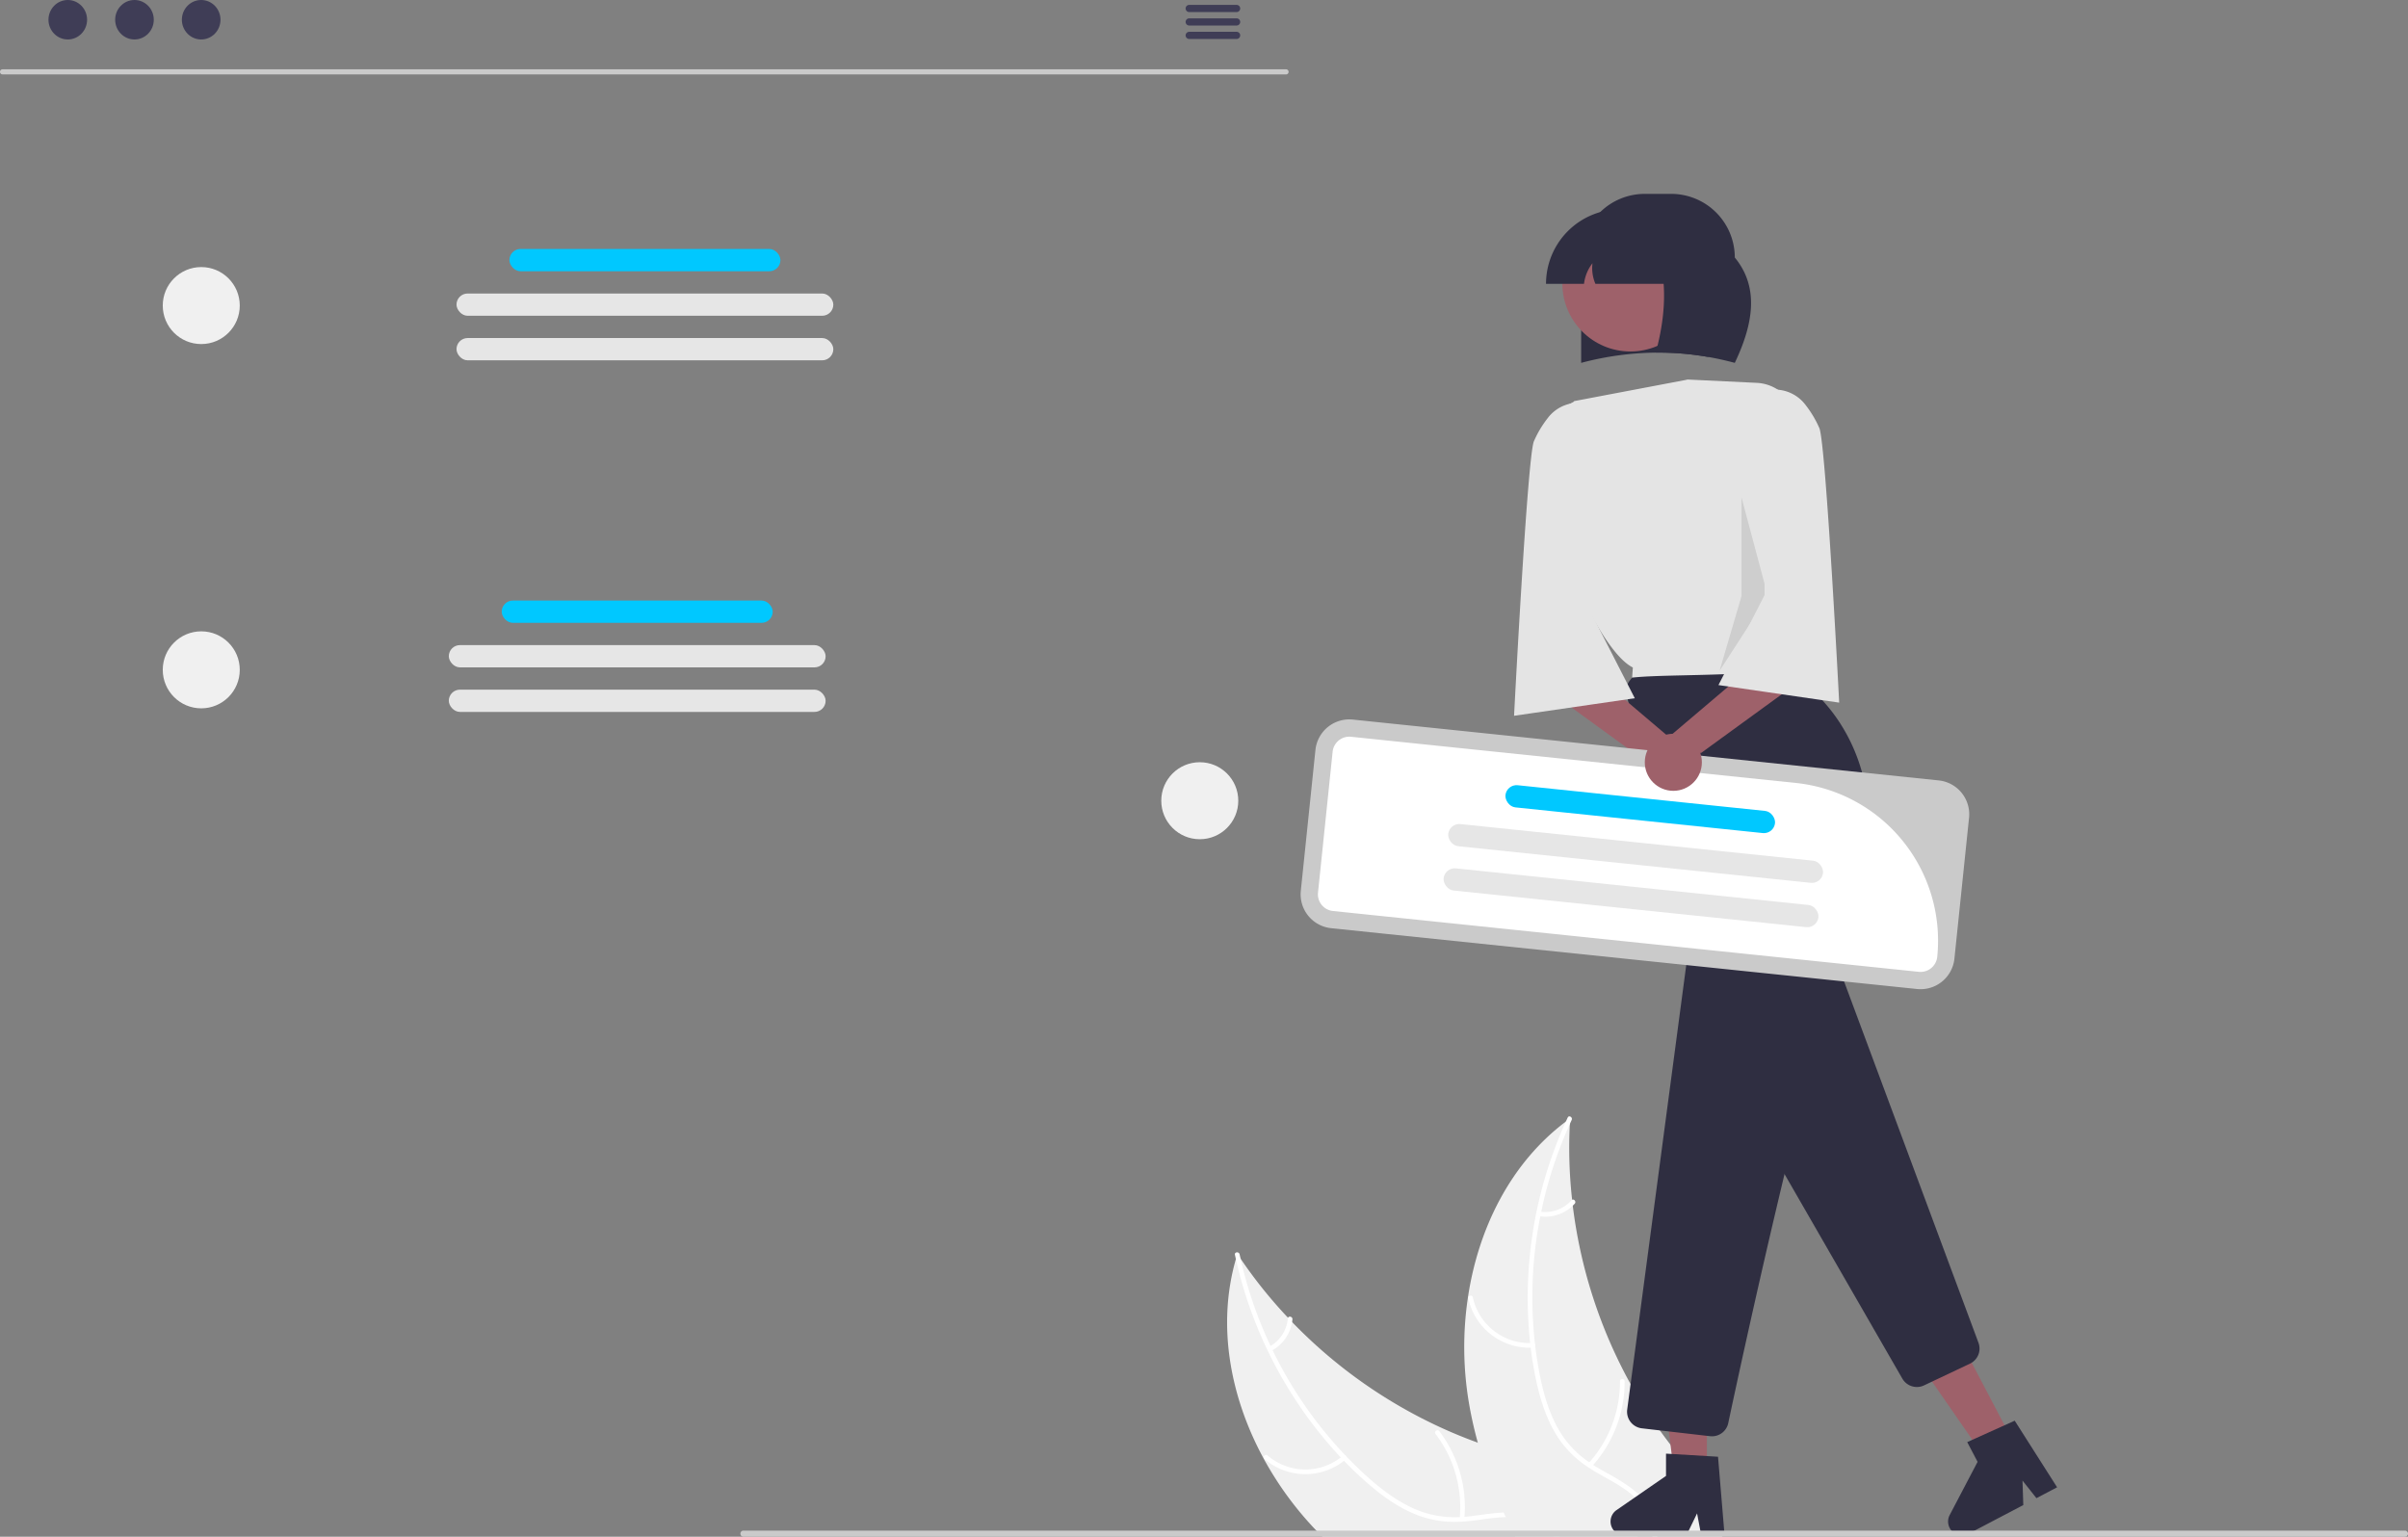 <svg xmlns="http://www.w3.org/2000/svg" data-name="Layer 1" width="938.107" height="598.78" viewBox="0 0 938.107 598.78" xmlns:xlink="http://www.w3.org/1999/xlink"><rect x="0" y="0" width="938.107" height="598.78" fill="#808080" stroke="none"/><path d="M768.783,749.39H646.123c-.79-.78-1.57-1.57-2.34-2.38a131.386,131.386,0,0,1-20.58-28.13c-13-23.96-18.22-51.81-10.78-77.68.19-.66.38-1.32.59-1.98.4.61.81,1.22,1.23,1.82a183.519,183.519,0,0,0,18.49,23.03c.51.56,1.04,1.12,1.58,1.67a191.551,191.551,0,0,0,57.62,40.95q7.23,3.345,14.74,6.05c3.88,1.41,7.82,2.68,11.79,3.82,16.67,4.77,35.71,8.34,45.58,22.59a32.648,32.648,0,0,1,3.98,7.86C768.313,747.79,768.563,748.59,768.783,749.39Z" transform="translate(-130.946 -150.61)" fill="#f0f0f0"/><path d="M736.503,747.01a27.057,27.057,0,0,1,2.15,2.38H736.233a25.913,25.913,0,0,0-2.42-2.38,20.876,20.876,0,0,0-9.39-4.7,30.244,30.244,0,0,0-6.84-.56c-4.54.1-9.12.95-13.6,1.46-1.13.13-2.26.23-3.38.29a40.92,40.92,0,0,1-17.21-2.43c-6.86-2.6-13.02-6.86-18.58-11.59q-5.37-4.56-10.28-9.66l-1.26-1.32a166.486,166.486,0,0,1-40.85-77.3c-.13-.55-.25-1.11-.37-1.67-.24-1.15,1.58-1.31,1.82-.17.12.56.24,1.12.37,1.68a162.409,162.409,0,0,0,11.69,34.01c.25.56.51,1.11.79,1.65a161.482,161.482,0,0,0,28.34,40.99c.11.13.23.25.36.38q4.035,4.215,8.39,8.12c5.46,4.89,11.43,9.37,18.17,12.34a39.078,39.078,0,0,0,17.68,3.21c.6-.02,1.21-.06,1.82-.11.48-.04.96-.08,1.45-.13,4.58-.49,9.2-1.35,13.83-1.54a35.694,35.694,0,0,1,6.28.26A23.599,23.599,0,0,1,736.503,747.01Z" transform="translate(-130.946 -150.61)" fill="#fff"/><path d="M655.212,719.271a24.425,24.425,0,0,1-31.628-.142c-.887-.766.261-2.181,1.15-1.414a22.617,22.617,0,0,0,29.421.072c.893-.759,1.945.729,1.057,1.484Z" transform="translate(-130.946 -150.61)" fill="#fff"/><path d="M699.609,742.298A47.078,47.078,0,0,0,690.181,709.31c-.712-.933.773-1.989,1.484-1.057A48.968,48.968,0,0,1,701.405,742.6c-.114,1.169-1.911.861-1.797-.302Z" transform="translate(-130.946 -150.61)" fill="#fff"/><path d="M625.437,675.342a13.826,13.826,0,0,0,7.213-10.958c.099-1.17,1.896-.861,1.797.302a15.493,15.493,0,0,1-7.953,12.14.942.942,0,0,1-1.271-.213.916.916,0,0,1,.213-1.271Z" transform="translate(-130.946 -150.61)" fill="#fff"/><path d="M802.313,748.64l-.55.75H721.393c-.41-.79-.82-1.58-1.22-2.38q-1.334-2.61-2.59-5.26c-.28-.58-.57-1.17-.82-1.78v-.01a177.168,177.168,0,0,1-10.09-27.21v-.01a156.154,156.154,0,0,1-3.47-15.52,130.621,130.621,0,0,1-.41-40.88c.01-.07.02-.14.03-.21,4.05-26.96,16.65-52.33,38.15-68.51.01-.01.01-.01.02-.01.55-.42,1.09-.81,1.64-1.22-.04.73-.08,1.44-.11,2.17v.04a181.846,181.846,0,0,0,.89,29.51v.01c.07.76.16,1.52.25,2.28v.01a191.988,191.988,0,0,0,21.36,67.36.01.01,0,0,0,.01.01,184.727,184.727,0,0,0,15.25,23.85c7.85,10.44,17.19,21.12,21.03,33.18.24.73.45,1.46.64,2.2C802.083,747.55,802.203,748.1,802.313,748.64Z" transform="translate(-130.946 -150.61)" fill="#f0f0f0"/><path d="M776.603,749.39h-1.86c-.04-.8-.11-1.59-.22-2.38a21.294,21.294,0,0,0-5-11.23c-4.55-5.19-11.02-8.14-16.86-11.58-.98-.58-1.94-1.18-2.87-1.81a40.73,40.73,0,0,1-12.29-12.3c-3.9-6.21-6.25-13.32-7.85-20.44a138.229,138.229,0,0,1-2.38-13.9c-.09-.6-.16-1.21-.22-1.82a166.146,166.146,0,0,1,13.94-86.32c.22-.52.46-1.04.7-1.55.49-1.06,2.04-.09,1.54.96-.24.51-.48,1.03-.71,1.54a163.265,163.265,0,0,0-11.15,34.22c-.13.6-.25,1.2-.36,1.79a161.792,161.792,0,0,0-2.06,49.77c.02.2.04.39.06.58q.705,5.79,1.82,11.5c1.42,7.19,3.49,14.36,7.08,20.79a39.027,39.027,0,0,0,12.18,13.19c.5.36,1.01.7,1.53,1.03.41.26.82.52,1.24.77,5.74,3.44,12.01,6.3,16.81,11.08a23.635,23.635,0,0,1,6.7,13.73A23.356,23.356,0,0,1,776.603,749.39Z" transform="translate(-130.946 -150.61)" fill="#fff"/><path d="M728.134,675.716a24.425,24.425,0,0,1-25.168-19.156c-.247-1.146,1.522-1.584,1.769-.437a22.617,22.617,0,0,0,23.448,17.771c1.17-.068,1.114,1.753-.049,1.821Z" transform="translate(-130.946 -150.61)" fill="#fff"/><path d="M749.718,720.832a47.078,47.078,0,0,0,12.334-32.015c-.007-1.173,1.814-1.123,1.821.049a48.968,48.968,0,0,1-12.902,33.289c-.795.865-2.044-.463-1.253-1.323Z" transform="translate(-130.946 -150.61)" fill="#fff"/><path d="M730.808,622.714a13.826,13.826,0,0,0,12.357-4.407c.784-.874,2.032.454,1.253,1.323a15.493,15.493,0,0,1-13.659,4.905.942.942,0,0,1-.886-.935.916.916,0,0,1,.935-.886Z" transform="translate(-130.946 -150.61)" fill="#fff"/><ellipse cx="26.406" cy="7.689" rx="7.522" ry="7.689" fill="#3f3d56"/><ellipse cx="52.39" cy="7.689" rx="7.522" ry="7.689" fill="#3f3d56"/><ellipse cx="78.375" cy="7.689" rx="7.522" ry="7.689" fill="#3f3d56"/><path d="M612.705,155.313H594.242a1.398,1.398,0,0,1,0-2.796h18.462a1.398,1.398,0,0,1,0,2.796Z" transform="translate(-130.946 -150.61)" fill="#3f3d56"/><path d="M612.705,160.556H594.242a1.398,1.398,0,0,1,0-2.796h18.462a1.398,1.398,0,0,1,0,2.796Z" transform="translate(-130.946 -150.61)" fill="#3f3d56"/><path d="M612.705,165.799H594.242a1.398,1.398,0,0,1,0-2.796h18.462a1.398,1.398,0,0,1,0,2.796Z" transform="translate(-130.946 -150.61)" fill="#3f3d56"/><path d="M631.957,179.61H131.946a1,1,0,0,1,0-2H631.957a1,1,0,0,1,0,2Z" transform="translate(-130.946 -150.61)" fill="#cacaca"/><rect x="195.455" y="234.008" width="105.582" height="8.678" rx="4.339" fill="#00c8ff"/><rect x="174.845" y="251.363" width="146.802" height="8.678" rx="4.339" fill="#e6e6e6"/><rect x="174.845" y="268.719" width="146.802" height="8.678" rx="4.339" fill="#e6e6e6"/><rect x="198.455" y="97.008" width="105.582" height="8.678" rx="4.339" fill="#00c8ff"/><rect x="177.845" y="114.363" width="146.802" height="8.678" rx="4.339" fill="#e6e6e6"/><rect x="177.845" y="131.719" width="146.802" height="8.678" rx="4.339" fill="#e6e6e6"/><polygon points="664.967 573.936 652.149 573.936 646.052 524.497 664.969 524.498 664.967 573.936" fill="#9e616a"/><path d="M802.808,748.883h-9.095l-1.623-8.587-4.158,8.587H763.81a5.422,5.422,0,0,1-3.081-9.885L779.992,725.695v-8.681l20.262,1.209Z" transform="translate(-130.946 -150.61)" fill="#2f2e41"/><polygon points="783.988 561.181 772.64 567.139 744.258 526.202 761.008 517.408 783.988 561.181" fill="#9e616a"/><path d="M932.353,730.133l-8.053,4.228-5.429-6.848.311,9.535-21.357,11.214a5.422,5.422,0,0,1-7.323-7.319l10.871-20.734-4.036-7.686,18.501-8.348Z" transform="translate(-130.946 -150.61)" fill="#2f2e41"/><path d="M746.927,250.954v41.047a118.038,118.038,0,0,1,29.075-3.994,110.763,110.763,0,0,1,20.524,1.71q5.067.885,10.262,2.283c7.26-15.264,9.552-29.443,0-41.047a24.795,24.795,0,0,0-24.799-24.799H771.726A24.795,24.795,0,0,0,746.927,250.954Z" transform="translate(-130.946 -150.61)" fill="#2f2e41"/><path d="M872.054,687.776,809.29,578.795a6.52,6.52,0,0,1,.07-6.583l26.722-44.537a6.513,6.513,0,0,1,11.711,1.138l53.943,145.039a6.489,6.489,0,0,1-3.338,8.099l-17.902,8.479a6.455,6.455,0,0,1-2.764.621A6.545,6.545,0,0,1,872.054,687.776Z" transform="translate(-130.946 -150.61)" fill="#2f2e41"/><path d="M797.124,710.214l-26.541-3.062a6.515,6.515,0,0,1-5.71-7.329l23.688-178.353a5.071,5.071,0,0,0-.099-1.862l-23.809-98.229a6.438,6.438,0,0,1,1.019-5.309c3.692-5.09,16.342-16.952,53.971-17.176h.041a6.537,6.537,0,0,1,5.946,3.822l5.02,11.042a5.088,5.088,0,0,0,1.694,2.045c6.909,4.891,40.379,32.342,20.726,92.609-19.316,59.236-44.064,174.235-48.829,196.687a6.479,6.479,0,0,1-6.352,5.158A6.657,6.657,0,0,1,797.124,710.214Z" transform="translate(-130.946 -150.61)" fill="#2f2e41"/><circle cx="635.171" cy="110.442" r="26.51" fill="#9e616a"/><path d="M766.782,414.644l.291-3.942c-.205-.103-.41-.214-.624-.342-11.895-6.898-26.988-42.288-36.462-67.327a28.734,28.734,0,0,1,13.629-35.64l.005-.003a1.388,1.388,0,0,0,.585-.489l43.744-8.301a1.388,1.388,0,0,1,.597-.104l26.801,1.292A16.441,16.441,0,0,1,830.58,312.525l8.703,73.542c.03.133-.344,1.602-.276,1.72.117.202.333.575.643,1.108.812,1.402,2.849,10.862,4.764,14.274C840.233,415.874,785.408,412.577,766.782,414.644Z" transform="translate(-130.946 -150.61)" fill="#e4e4e4"/><polygon points="678.456 193.818 688.718 232.3 669.905 261.375 678.456 232.3 678.456 193.818" opacity="0.1" style="isolation:isolate"/><path d="M737.042,421.819l37.626,27.365,12.827-5.986L759.276,419.254Z" transform="translate(-130.946 -150.61)" fill="#9e616a"/><path d="M749.869,387.613l17.958,35.061-47.033,6.841s5.131-100.052,7.696-106.893a41.619,41.619,0,0,1,5.365-9.033,14.99,14.99,0,0,1,16.014-5.504h0Z" transform="translate(-130.946 -150.61)" fill="#e4e4e4"/><circle cx="654.462" cy="302.159" r="11.117" fill="#9e616a"/><path d="M886.223,454.695,657.979,430.993a13.265,13.265,0,0,0-14.564,11.824l-5.7,54.893a13.265,13.265,0,0,0,11.824,14.564l3.35.348,17.263,1.793,207.63,21.561a13.265,13.265,0,0,0,14.564-11.824l5.7-54.893A13.265,13.265,0,0,0,886.223,454.695Z" transform="translate(-130.946 -150.61)" fill="#cacaca"/><path d="M878.478,529.28,650.234,505.578a6.54,6.54,0,0,1-5.823-7.173l5.7-54.893a6.54,6.54,0,0,1,7.173-5.823l173.351,18.002a61.791,61.791,0,0,1,55.015,67.767A6.54,6.54,0,0,1,878.478,529.28Z" transform="translate(-130.946 -150.61)" fill="#fff"/><rect x="717.16" y="461.547" width="105.582" height="8.678" rx="4.339" transform="translate(-78.707 -227.645) rotate(5.929)" fill="#00c8ff"/><rect x="694.757" y="478.81" width="146.802" height="8.678" rx="4.339" transform="translate(-76.934 -227.368) rotate(5.929)" fill="#e6e6e6"/><rect x="692.964" y="496.073" width="146.802" height="8.678" rx="4.339" transform="translate(-75.16 -227.09) rotate(5.929)" fill="#e6e6e6"/><path d="M808.975,414.123l-28.22,23.944,12.827,5.986L831.209,416.688Z" transform="translate(-130.946 -150.61)" fill="#9e616a"/><path d="M818.382,302.954h0a14.99,14.99,0,0,1,16.014,5.504,41.619,41.619,0,0,1,5.365,9.033c2.565,6.841,7.696,106.893,7.696,106.893l-47.033-6.841,17.958-35.061Z" transform="translate(-130.946 -150.61)" fill="#e4e4e4"/><circle cx="651.896" cy="297.028" r="11.117" fill="#9e616a"/><path d="M762.319,232.141h30.785v14.537h3.421v43.039a110.763,110.763,0,0,0-20.524-1.71c2.731-10.085,3.633-18.936,3.059-26.792H752.491a15.592,15.592,0,0,1-1.146-8.043,16.205,16.205,0,0,0-3.302,8.043H733.244v-0A29.075,29.075,0,0,1,762.319,232.141Z" transform="translate(-130.946 -150.61)" fill="#2f2e41"/><path d="M1069.054,748.2a1.187,1.187,0,0,1-1.19,1.19H420.574a1.19,1.19,0,0,1,0-2.38h647.29A1.187,1.187,0,0,1,1069.054,748.2Z" transform="translate(-130.946 -150.61)" fill="#cacaca"/><circle cx="78.407" cy="119.064" r="15" fill="#f0f0f0"/><circle cx="78.407" cy="261" r="15" fill="#f0f0f0"/><circle cx="467.407" cy="312" r="15" fill="#f0f0f0"/></svg>